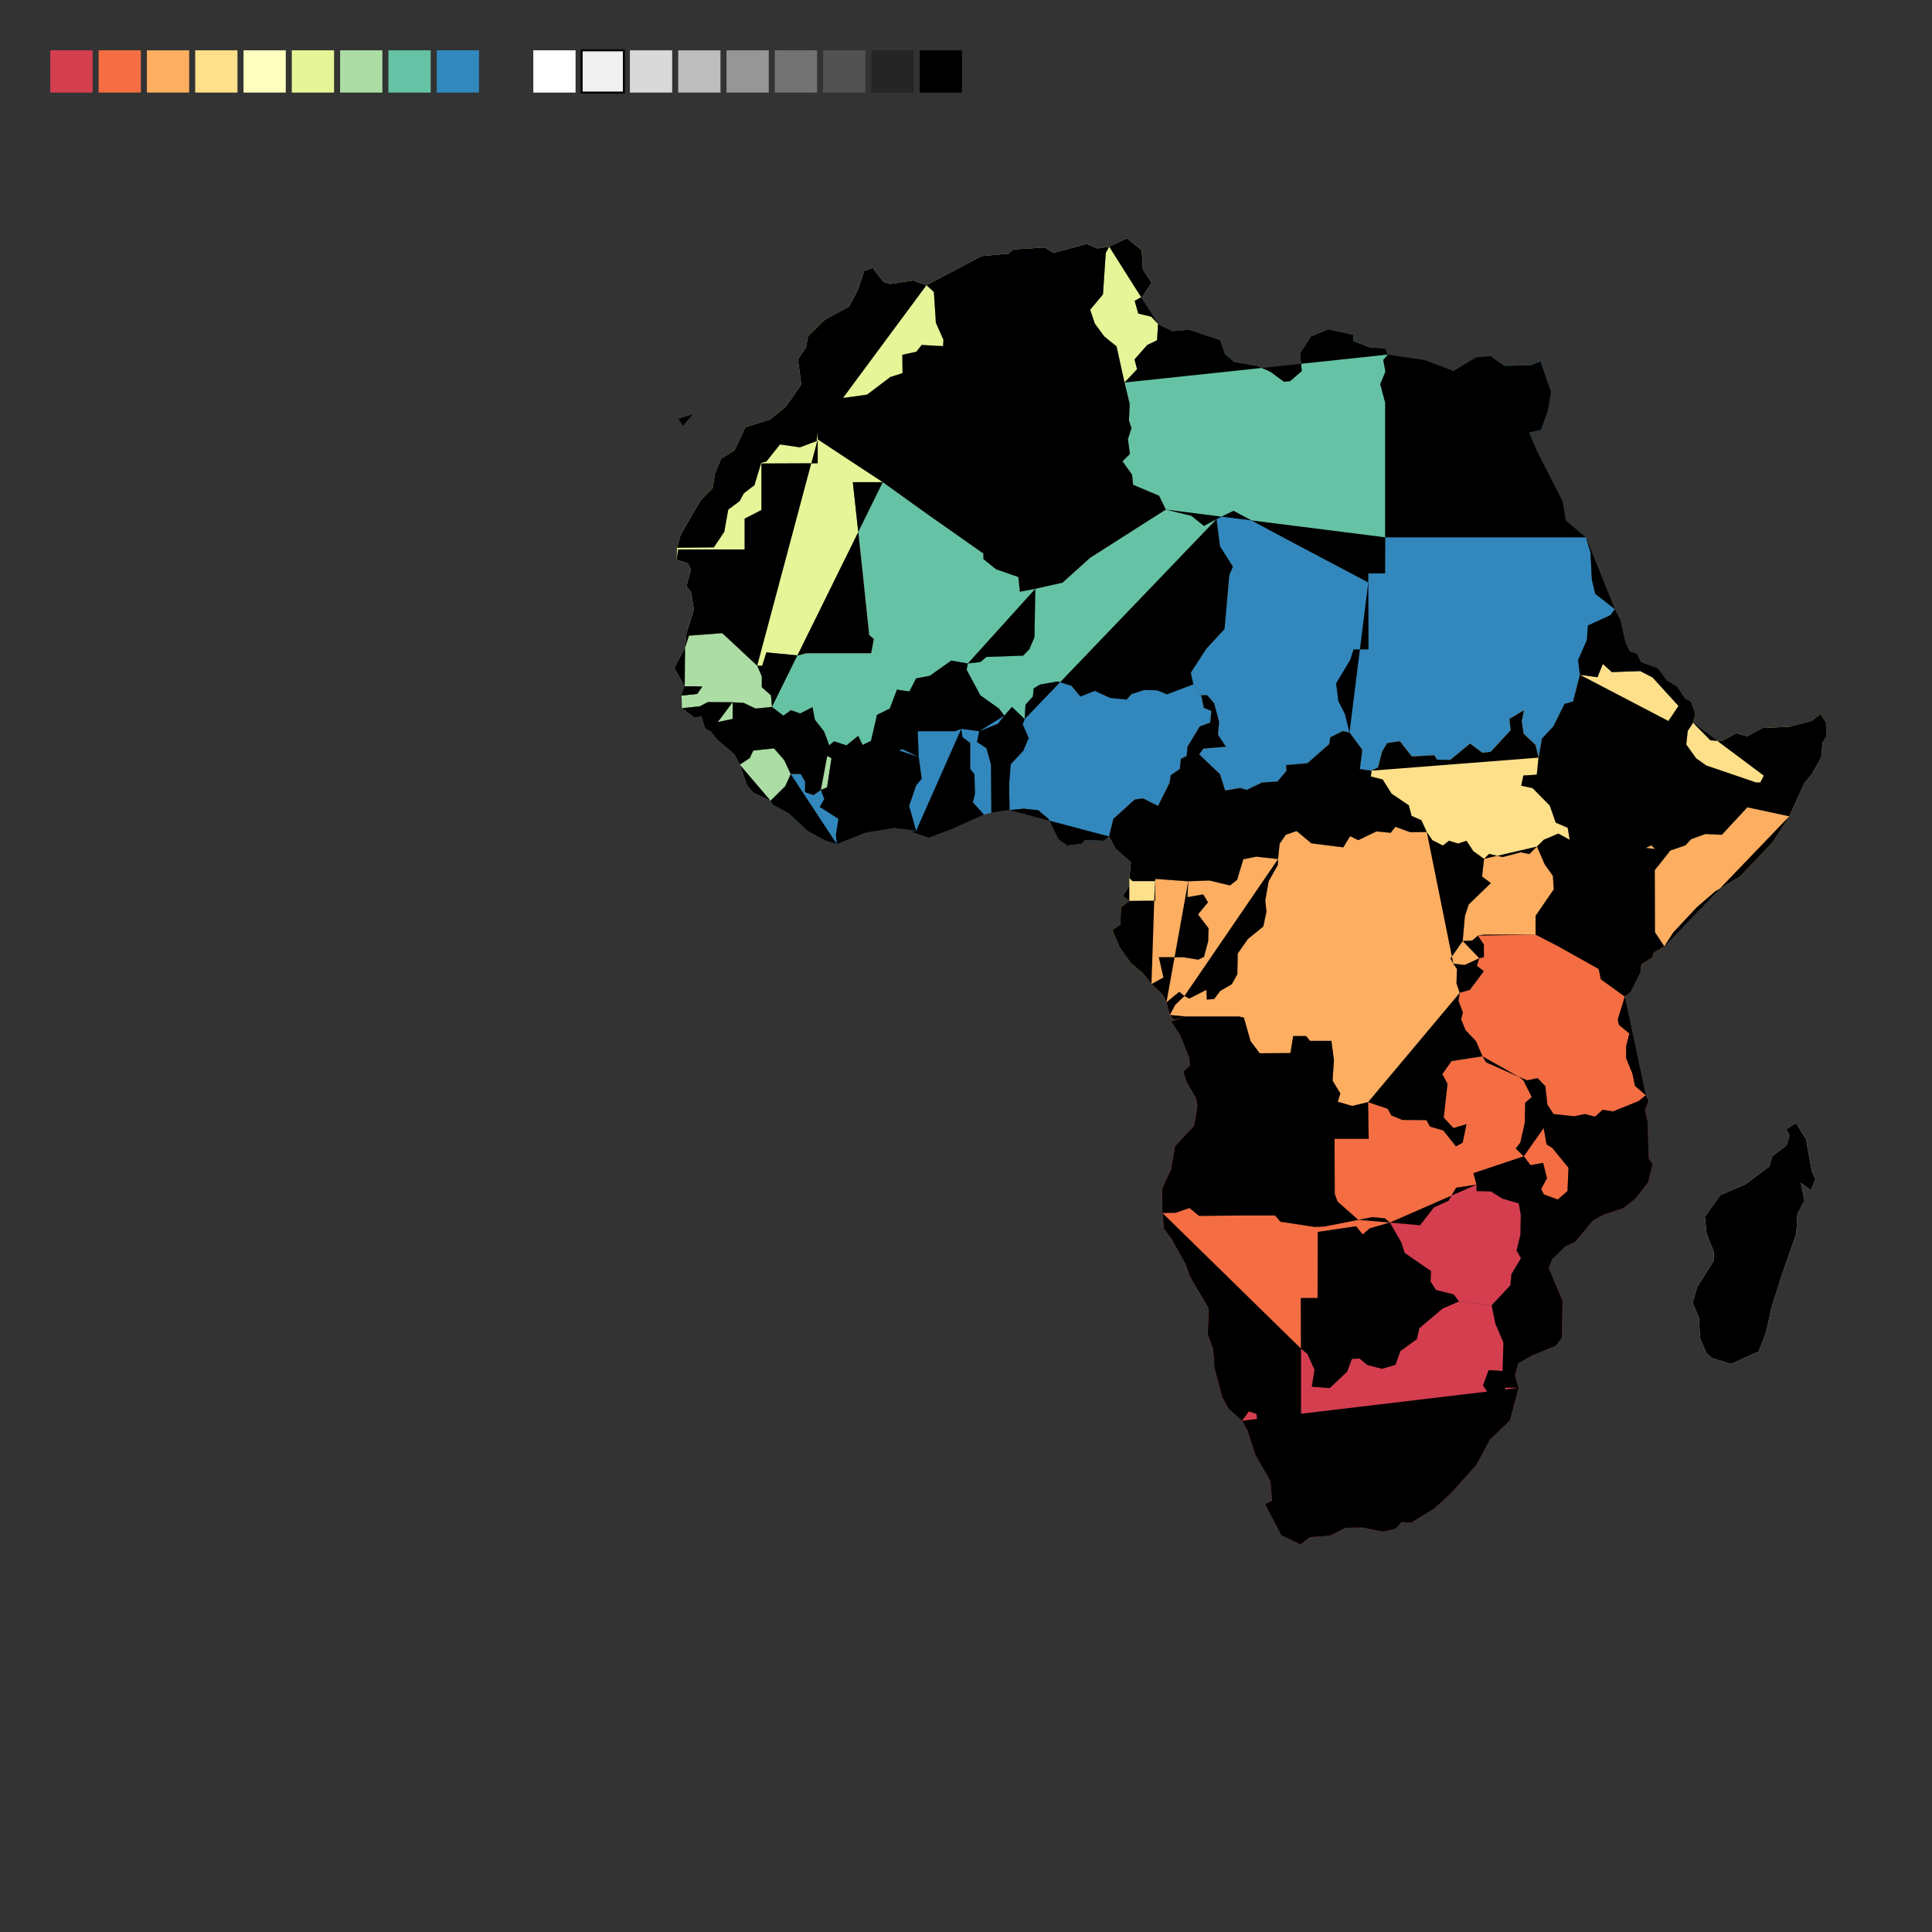 <svg xmlns="http://www.w3.org/2000/svg" class="db" id="canvas" width="960" height="960"><rect width="100%" height="100%" fill="#333333" stroke="none"/><style xmlns="http://www.w3.org/1999/xhtml" type="text/css">.background { fill: none; stroke: rgb(221, 221, 221); }.foreground { fill: none; pointer-events: all; }</style><g transform="translate(25,25)" class="foreground" style="cursor: pointer; stroke-opacity: 0.5;"><path d="M654.792,522.641L655.089,540.871L638.127,540.871L638.226,568.262L639.615,572.062L649.931,581.135L633.167,584.447L628.306,584.655L611.245,582.066L608.567,578.966L593.092,578.966L570.872,579.172L566.012,575.253L559.167,577.624L552.621,577.727L552.323,565.904L556.886,555.994L558.87,544.514L568.293,534.408L569.98,524.649L569.285,520.736L564.623,512.727L562.937,507.533L566.111,504.641L566.012,500.954L561.35,489.323L556.886,482.579L564.524,480.102L590.711,480.102L593.092,480.696L596.366,492.302L600.929,498.366L616.205,498.267L617.593,489.819L624.041,489.819L625.926,492.202L636.54,492.202L637.829,501.751L637.135,511.927L641.003,518.33L639.714,522.441L646.856,524.548ZM563.532,469.91L558.969,474.261L556.291,479.309L554.604,473.074L560.953,467.835Z" class="point" style="stroke: none; fill: rgb(244, 109, 67);"/><path d="M710.043,451.152L708.853,454.901L712.325,457.565L705.381,466.846L700.322,468.329L698.735,463.685L698.933,456.479L697.148,453.816L702.802,454.506Z" class="point" style="stroke: none; fill: rgb(253, 174, 97);"/><path d="M484.176,332.32L483.184,334.934L486.16,341.659L483.482,348.067L477.232,354.76L476.439,364.722L476.637,377.532L467.61,378.821L467.412,354.86L465.13,346.767L460.468,343.663L461.559,338.349L470.884,334.633L474.058,330.608L477.827,326.274Z" class="point" style="stroke: none; fill: rgb(50, 136, 189);"/><path d="M455.905,304.675L455.31,307.833L462.155,320.516L471.38,327.081L474.058,330.608L470.884,334.633L461.559,338.349L452.632,337.144L449.656,338.349L431.007,338.349L431.503,351.166L423.469,347.267L418.211,348.967L412.458,347.667L407.796,343.163L410.772,330.206L417.12,327.081L420.691,317.682L426.841,318.594L430.214,312.104L437.058,310.783L447.672,303.247Z" class="point" style="stroke: none; fill: rgb(50, 136, 189);"/><path class="point"/><path d="M665.604,582.48L671.357,592.446L672.944,597.559L686.038,606.577L685.84,611.847L688.518,615.972L697.346,618.199L699.925,621.705L691.791,625.222L680.285,634.971L678.995,640.469L670.861,646.319L668.381,653.183L661.735,655.152L654.494,653.292L650.526,650.018L646.757,650.236L644.376,656.576L635.746,664.718L626.818,664.055L628.207,655.699L624.636,647.732L621.462,645.125L621.363,620.004L629.695,620.004L629.794,587.144L648.84,584.344L652.113,588.39L655.585,585.38Z" class="point" style="stroke: none; fill: rgb(213, 62, 79);"/><path d="M645.566,338.951L651.915,347.567L650.725,357.154L656.478,357.951L656.18,360.84L662.033,362.334L666.497,369.394L675.027,375.152L676.416,380.406L681.277,382.585L683.955,388.425L675.722,388.524L668.381,385.852L666.001,388.82L658.958,388.128L649.931,392.479L645.864,390.502L642.491,396.037L626.62,394.06L619.28,387.93L613.923,389.809L610.848,394.258L610.055,401.863L599.242,400.678L592.795,401.962L589.72,412.222L588.827,406.994L580.395,398.407L575.733,386.743L577.32,378.424L583.768,367.804L591.207,366.512L594.481,367.506L602.119,363.827L609.757,363.329L614.221,358.051L614.022,355.159L624.636,354.261L635.448,344.765L636.044,341.359L642.194,338.249Z" class="point" style="stroke: none; fill: rgb(254, 224, 139);"/><path d="M407.796,343.163L412.458,347.667L418.211,348.967L423.469,347.267L431.503,351.166L432.991,361.936L430.214,365.319L426.742,375.449L430.214,387.831L419.501,386.446L405.018,388.82L390.833,394.456L390.337,389.908L391.627,381.892L382.303,375.945L384.584,372.075L382.898,367.506L385.973,366.214L388.155,351.765L385.675,350.366L387.064,345.366L389.445,343.363L395.595,345.366L401.447,340.657L403.629,345.166Z" class="point" style="stroke: none; fill: rgb(50, 136, 189);"/><path d="M583.768,367.804L577.32,378.424L575.733,386.743L580.395,398.407L588.827,406.994L589.72,412.222L586.148,414.983L576.031,412.518L565.417,412.912L549.149,411.729L548.851,412.813L537.741,412.813L536.154,411.334L536.948,403.541L529.21,396.629L526.036,390.601L528.219,381.892L538.832,372.274L542.899,371.678L550.438,375.449L556.192,363.926L556.688,360.243L561.251,357.054L561.746,352.065L564.623,350.666L565.02,346.066L571.17,335.939L576.328,334.029L576.923,328.291L573.154,326.678L571.864,320.415L574.84,320.415L578.312,324.458L580.792,333.728L580.197,340.055L584.165,346.066L572.956,346.967L570.872,349.867L581.189,359.645Z" class="point" style="stroke: none; fill: rgb(254, 224, 139);"/><path d="M683.955,388.425L686.732,392.479L691.99,395.147L694.966,392.776L699.529,394.159L703.695,392.776L707.067,397.913L712.424,401.764L711.432,410.545L715.797,413.799L704.786,424.444L702.901,430.159L701.81,442.575L695.759,451.251L697.148,453.816L698.933,456.479L698.735,463.685L700.322,468.329L699.727,472.283L701.909,478.121L701.016,481.39L703.199,486.842L708.456,492.401L711.63,499.859L696.255,502.249L691.692,508.731L694.271,513.527L692.386,530.379L697.247,535.518L703.695,533.602L701.81,542.793L698.437,544.616L692.188,536.729L685.542,534.812L683.756,531.587L671.754,531.486L666.397,529.272L664.513,525.954L654.792,522.641L646.856,524.548L639.714,522.441L641.003,518.33L637.135,511.927L637.829,501.751L636.54,492.202L625.926,492.202L624.041,489.819L617.593,489.819L616.205,498.267L600.929,498.366L596.366,492.302L593.092,480.696L590.711,480.102L564.524,480.102L558.374,481.786L556.291,479.309L558.969,474.261L563.532,469.91L565.913,471.195L574.443,466.846L574.642,471.69L578.312,471.393L581.387,467.34L587.041,464.08L589.819,459.144L590.017,448.786L595.076,441.59L602.714,435.382L604.301,427.992L603.706,422.473L605.392,412.912L609.955,404.725L610.055,401.863L610.848,394.258L613.923,389.809L619.28,387.93L626.62,394.06L642.491,396.037L645.864,390.502L649.931,392.479L658.958,388.128L666.001,388.82L668.381,385.852L675.722,388.524Z" class="point" style="stroke: none; fill: rgb(253, 174, 97);"/><path d="M610.055,401.863L609.955,404.725L605.392,412.912L603.706,422.473L604.301,427.992L602.714,435.382L595.076,441.59L590.017,448.786L589.819,459.144L587.041,464.08L581.387,467.34L578.312,471.393L574.642,471.69L574.443,466.846L565.913,471.195L563.532,469.91L560.953,467.835L554.604,473.074L552.918,469.416L547.165,463.982L553.117,460.723L550.835,450.659L563.036,450.659L570.376,451.843L573.253,450.462L575.336,442.674L575.535,436.268L570.277,429.371L575.237,423.36L572.856,419.418L565.02,420.798L565.417,412.912L576.031,412.518L586.148,414.983L589.72,412.222L592.795,401.962L599.242,400.678Z" class="point" style="stroke: none; fill: rgb(253, 174, 97);"/><path class="point"/><path class="point"/><path d="M816.281,334.13L813.603,338.249L804.179,338.55L803.783,333.627L809.04,325.77L815.289,323.65L817.472,329.702Z" class="point" style="stroke: none; fill: rgb(254, 224, 139);"/><path d="M526.135,97.59L524.449,100.666L523.06,121.28L516.712,128.91L518.993,135.767L523.755,142.221L529.806,147.117L533.773,165.079L536.353,175.74L535.956,183.94L537.245,187.736L535.46,193.183L536.452,200.586L532.782,204.213L537.543,210.887L538.039,215.893L550.934,221.31L554.307,228.207L543.991,234.744L516.712,252.153L502.924,264.54L489.433,267.568L481.795,269.028L481.002,261.716L469.892,257.836L463.643,252.786L463.643,250.042L435.769,230.461L413.648,214.589L396.19,203.115L381.311,193.294L381.311,189.741L381.311,180.129L390.238,173.255L405.812,171.104L417.418,162.338L423.469,160.392L423.369,151.293L430.313,149.788L432.991,146.419L443.605,147.001L443.804,143.856L440.034,135.414L439.042,120.081L435.372,116.716L462.75,102.261L476.042,101.035L478.621,98.945L494.095,97.96L498.46,100.666L514.926,96.233L520.283,98.453Z" class="point" style="stroke: none; fill: rgb(230, 245, 152);"/><path d="M763.013,241.991L743.571,241.991L715.797,241.991L690.998,241.991L663.322,241.991L663.322,215.35L663.322,189.629L663.322,175.176L660.842,165.877L663.421,159.704L662.33,153.836L664.711,151.178L682.864,153.836L697.247,159.245L708.357,152.566L715.598,151.872L722.542,156.832L735.933,156.487L740.496,154.528L745.753,169.857L744.166,179.118L740.694,188.628L734.842,189.963L739.008,199.595L751.507,224.009L753.094,233.568Z" class="point" style="stroke: none; fill: rgb(50, 136, 189);"/><path d="M815.289,323.65L809.04,325.77L796.145,311.596L789.994,308.444L775.909,308.953L771.445,304.879L768.767,311.494L760.038,310.275L759.145,302.941L763.509,293.014L764.005,285.814L775.214,280.652L777.397,277.651L780.174,282.926L782.753,294.245L784.836,298.547L788.407,299.876L790.49,304.063L798.823,307.019L803.187,313.018L808.346,316.162L812.313,322.134Z" class="point" style="stroke: none; fill: rgb(50, 136, 189);"/><path d="M319.016,181.027L314.354,186.51L312.271,183.156Z" class="point"/><path d="M809.04,325.77L803.783,333.627L804.179,338.55L813.603,338.249L812.909,344.965L817.769,351.765L822.828,355.358L847.627,363.827L855.959,363.827L843.262,376.144L830.565,389.809L822.431,389.414L815.289,391.985L812.512,395.049L804.973,397.617L798.426,397.815L795.549,395.049L787.911,398.605L784.44,401.962L773.23,400.678L762.716,393.863L754.979,392.281L753.987,386.347L748.035,383.774L745.059,375.251L736.528,366.611L730.874,365.418L731.965,360.342L738.611,359.944L739.504,351.465L741.19,341.96L746.845,335.939L752.4,324.761L756.665,323.549L760.038,310.275L768.767,311.494L771.445,304.879L775.909,308.953L789.994,308.444L796.145,311.596Z" class="point" style="stroke: none; fill: rgb(254, 224, 139);"/><path class="point"/><path d="M565.417,412.912L565.02,420.798L572.856,419.418L575.237,423.36L570.277,429.371L575.535,436.268L575.336,442.674L573.253,450.462L570.376,451.843L563.036,450.659L550.835,450.659L553.117,460.723L547.165,463.982L543.098,458.749L536.948,453.618L531.492,445.927L527.723,437.155L531.69,434.396L531.988,425.824L536.154,422.671L549.05,422.572L548.851,412.813L549.149,411.729Z" class="point" style="stroke: none; fill: rgb(253, 174, 97);"/><path d="M452.632,337.144L453.227,341.258L457.096,344.164L457.096,357.154L459.179,359.645L459.476,369.493L458.385,373.663L463.94,379.812L447.375,387.238L436.562,391.293L427.932,388.326L427.932,388.128L430.214,387.831L426.742,375.449L430.214,365.319L432.991,361.936L431.503,351.166L431.007,338.349L449.656,338.349Z" class="point" style="stroke: none; fill: rgb(50, 136, 189);"/><path d="M358.595,326.274L364.249,330.608L368.018,327.888L372.581,329.5L378.732,326.375L379.922,332.621L384.485,338.45L387.064,345.366L385.675,350.366L388.155,351.765L385.973,366.214L382.898,367.506L379.227,370.089L374.962,368.599L375.061,363.528L372.879,359.645L367.919,359.645L364.646,352.664L359.587,346.867L349.271,347.967L347.584,351.665L342.624,354.959L339.847,349.767L331.217,342.461L328.142,338.55L331.019,333.929L339.053,332.219L339.053,323.953L344.509,324.256L350.461,327.081Z" class="point" style="stroke: none; fill: rgb(171, 221, 164);"/><path d="M313.66,320.618L315.247,316.061L323.976,316.162L321.397,319.808Z" class="point"/><path class="point"/><path d="M328.142,338.55L325.365,337.044L323.48,331.011L320.206,331.716L313.858,326.88L322.686,325.972L326.753,323.852L339.053,323.953L339.053,332.219L331.019,333.929Z" class="point" style="stroke: none; fill: rgb(171, 221, 164);"/><path class="point"/><path d="M548.851,412.813L549.05,422.572L536.154,422.671L532.881,420.207L536.154,415.081L536.154,411.334L537.741,412.813Z" class="point" style="stroke: none; fill: rgb(254, 224, 139);"/><path class="point"/><path d="M754.979,392.281L762.716,393.863L773.23,400.678L784.44,401.962L787.911,398.605L795.549,395.049L798.426,397.815L804.973,397.617L797.236,407.389L797.335,438.239L801.997,445.237L796.74,448.391L796.045,450.857L790.59,454.111L790.193,458.255L785.332,467.933L782.356,470.207L770.453,461.612L769.362,456.479L748.928,445.04L738.016,439.422L738.016,430.061L747.043,416.954L746.646,410.25L742.579,404.528L738.711,395.641L742.083,392.281L749.324,389.216Z" class="point" style="stroke: none; fill: rgb(253, 174, 97);"/><path d="M382.898,367.506L384.584,372.075L382.303,375.945L391.627,381.892L390.337,389.908L390.833,394.456L384.882,392.578L376.252,387.831L366.927,379.118L358.892,374.755L357.901,372.87L365.142,365.716L367.919,359.645L372.879,359.645L375.061,363.528L374.962,368.599L379.227,370.089Z" class="point" style="stroke: none; fill: rgb(50, 136, 189);"/><path d="M664.711,151.178L662.33,153.836L663.421,159.704L660.842,165.877L663.322,175.176L663.322,189.629L663.322,215.35L663.322,241.991L663.223,259.934L654.891,259.934L654.891,264.436L630.092,251.309L617.693,244.751L587.934,228.851L579.502,232.926L573.253,236.346L567.004,231.319L554.307,228.207L550.934,221.31L538.039,215.893L537.543,210.887L532.782,204.213L536.452,200.586L535.46,193.183L537.245,187.736L535.956,183.94L536.353,175.74L533.773,165.079L540.023,158.441L538.733,153.605L545.082,146.419L549.942,144.089L550.438,136.003L557.481,139.528L565.913,138.824L581.288,143.973L583.768,151.062L588.43,154.874L599.54,156.717L606.285,159.704L612.931,164.623L616.006,164.395L621.859,159.36L620.966,150.599L626.323,142.221L635.052,138.589L647.451,141.402L647.55,144.556L655.883,147.698L663.322,148.047Z" class="point" style="stroke: none; fill: rgb(102, 194, 165);"/><path d="M696.85,684.115L700.62,688.289L698.239,693.843L691.692,696.233L689.014,700.917L683.261,697.487L680.384,691.005L686.534,684.115L694.172,681.193Z" class="point" style="stroke: none; fill: rgb(213, 62, 79);"/><path d="M408.788,108.122L409.284,108.974L414.045,115.149L417.418,116.114L429.321,114.305L429.619,114.787L435.372,116.716L439.042,120.081L440.034,135.414L443.804,143.856L443.605,147.001L432.991,146.419L430.313,149.788L423.369,151.293L423.469,160.392L417.418,162.338L405.812,171.104L390.238,173.255L381.311,180.129L381.311,189.741L380.715,194.181L372.482,197.278L362.563,195.841L355.817,204.323L353.238,204.981L349.866,216.11L344.608,220.12L342.525,224.009L336.871,228.207L334.887,239.225L329.729,246.976L311.477,247.188L313.164,240.822L323.182,223.577L329.134,217.521L330.225,210.45L333.3,202.896L339.946,198.823L345.402,187.291L357.801,183.38L365.439,177.092L373.177,166.105L371.49,153.605L375.557,147.466L376.45,142.104L384.981,133.763L396.884,127.366L401.348,118.881L404.423,109.581Z" class="point" style="stroke: none; fill: rgb(230, 245, 152);"/><path d="M867.466,532.997L872.426,541.174L875.302,557.115L877.088,560.892L874.905,566.417L869.847,562.834L871.632,571.651L868.16,578.037L867.565,588.078L860.82,607.208L855.364,624.368L852.587,636.801L848.916,646.537L835.128,652.746L825.705,649.8L822.927,647.406L819.753,639.929L819.158,629.712L816.083,622.344L818.265,614.595L826.697,601.222L826.498,596.827L823.026,588.078L822.134,579.585L829.871,568.775L842.171,563.55L854.075,554.67L855.662,549.484L862.704,544.109L864.192,539.253L862.605,536.123Z" class="point" style="stroke: none; fill: rgb(240, 240, 240);"/><path d="M489.433,267.568L489.036,291.576L486.457,297.626L483.382,300.796L465.23,301.409L462.155,303.961L455.905,304.675L447.672,303.247L437.058,310.783L430.214,312.104L426.841,318.594L420.691,317.682L417.12,327.081L410.772,330.206L407.796,343.163L403.629,345.166L401.447,340.657L395.595,345.366L389.445,343.363L387.064,345.366L384.485,338.45L379.922,332.621L378.732,326.375L372.581,329.5L368.018,327.888L364.249,330.608L358.595,326.274L358.099,320.516L353.536,316.466L353.536,311.088L351.254,305.796L353.734,305.796L355.817,299.161L371.589,300.694L375.656,299.57L407.895,299.57L409.184,292.5L406.903,290.549L403.332,256.575L401.447,239.225L398.769,214.589L413.648,214.589L435.769,230.461L463.643,250.042L463.643,252.786L469.892,257.836L481.002,261.716L481.795,269.028Z" class="point" style="stroke: none; fill: rgb(102, 194, 165);"/><path d="M729.585,664.607L723.038,664.497L721.649,656.247L722.046,642.091L718.078,632.821L716.193,623.622L725.518,613.643L726.014,608.155L730.775,600.174L728.593,596.41L730.477,588.493L730.676,578.759L729.684,572.988L721.351,570.521L715.896,567.032L708.754,566.827L708.654,563.652L707.167,557.931L732.164,549.586L735.536,553.958L741.786,552.838L743.67,560.483L740.794,565.802L742.083,568.468L749.027,571.034L753.887,566.827L754.383,555.281L746.349,545.426L743.472,543.603L741.786,534.005L744.365,528.568L746.944,528.568L757.26,529.674L762.517,528.568L767.576,529.876L771.346,526.457L776.504,527.261L789.201,522.14L792.772,519.232L794.161,522.14L792.375,526.557L793.665,532.191L794.26,550.703L796.145,553.449L793.962,562.527L787.415,570.829L781.563,575.356L771.643,578.656L766.485,581.549L757.657,592.134L752.796,594.322L746.249,600.803L744.563,605.105L751.408,621.28L751.11,639.713L748.134,643.716L736.627,648.385L729.386,652.418L727.799,658.441Z" class="point" style="stroke: none; fill: rgb(213, 62, 79);"/><path d="M351.254,305.796L333.895,289.624L317.33,290.857L315.445,296.807L316.139,289.521L319.81,277.962L318.322,268.923L316.04,266.42L318.322,258.046L316.735,254.892L311.18,253.102L311.973,248.034L345.005,248.034L345.005,232.712L353.338,228.422L353.338,205.31L381.311,205.2L381.311,193.294L396.19,203.115L413.648,214.589L398.769,214.589L401.447,239.225L403.332,256.575L406.903,290.549L409.184,292.5L407.895,299.57L375.656,299.57L371.589,300.694L355.817,299.161L353.734,305.796Z" class="point" style="stroke: none; fill: rgb(230, 245, 152);"/><path d="M746.944,528.568L744.365,528.568L741.786,534.005L743.472,543.603L746.349,545.426L754.383,555.281L753.887,566.827L749.027,571.034L742.083,568.468L740.794,565.802L743.67,560.483L741.786,552.838L735.536,553.958L732.164,549.586L728.196,545.73L730.477,542.692L732.66,532.897L732.858,522.942L736.132,520.134L731.965,511.827L729.783,510.129L733.85,511.827L739.008,510.728L742.877,514.727L743.869,523.845Z" class="point" style="stroke: none; fill: rgb(244, 109, 67);"/><path class="point"/><path d="M649.931,581.135L656.974,579.792L663.124,580.412L665.604,582.48L655.585,585.38L652.113,588.39L648.84,584.344L629.794,587.144L629.695,620.004L621.363,620.004L621.462,645.125L621.462,679.511L613.923,684.678L599.837,682.204L599.341,677.608L595.572,676.267L592.199,680.969L585.454,675.04L582.181,669.034L578.411,654.495L577.816,645.559L575.138,638.094L575.535,625.008L566.21,609.314L564.226,603.424L556.985,590.468L553.315,585.587L552.621,577.727L559.167,577.624L566.012,575.253L570.872,579.172L593.092,578.966L608.567,578.966L611.245,582.066L628.306,584.655L633.167,584.447Z" class="point" style="stroke: none; fill: rgb(244, 109, 67);"/><path d="M579.502,232.926L581.189,246.447L587.636,256.575L585.851,260.773L583.47,287.566L574.443,297.319L566.706,309.258L567.996,315.047L554.902,320.011L549.843,317.986L543.495,317.885L537.245,319.909L534.765,322.64L526.731,321.831L518.993,318.29L511.851,321.123L507.388,315.757L500.543,313.627L491.814,315.148L488.64,317.074L488.243,321.123L484.573,325.164L484.176,332.32L477.827,326.274L474.058,330.608L471.38,327.081L462.155,320.516L455.31,307.833L455.905,304.675L462.155,303.961L465.23,301.409L483.382,300.796L486.457,297.626L489.036,291.576L489.433,267.568L502.924,264.54L516.712,252.153L543.991,234.744L554.307,228.207L567.004,231.319L573.253,236.346Z" class="point" style="stroke: none; fill: rgb(102, 194, 165);"/><path d="M567.996,315.047L571.864,320.415L573.154,326.678L576.923,328.291L576.328,334.029L571.17,335.939L565.02,346.066L564.623,350.666L561.746,352.065L561.251,357.054L556.688,360.243L556.192,363.926L550.438,375.449L542.899,371.678L538.832,372.274L528.219,381.892L526.036,390.601L523.556,392.776L514.133,392.38L512.447,394.258L505.205,395.147L500.94,392.084L495.98,381.892L490.921,377.631L483.68,376.838L476.637,377.532L476.439,364.722L477.232,354.76L483.482,348.067L486.16,341.659L483.184,334.934L484.176,332.32L484.573,325.164L488.243,321.123L488.64,317.074L491.814,315.148L500.543,313.627L507.388,315.757L511.851,321.123L518.993,318.29L526.731,321.831L534.765,322.64L537.245,319.909L543.495,317.885L549.843,317.986L554.902,320.011Z" class="point" style="stroke: none; fill: rgb(50, 136, 189);"/><path class="point"/><path d="M709.349,439.914L712.325,444.35L712.325,450.659L710.043,451.152L702.802,454.506L697.148,453.816L695.759,451.251L701.81,442.575L706.472,442.378Z" class="point" style="stroke: none; fill: rgb(253, 174, 97);"/><path d="M381.311,189.741L381.311,193.294L381.311,205.2L353.338,205.31L353.338,228.422L345.005,232.712L345.005,248.034L311.973,248.034L311.18,253.102L311.477,247.188L329.729,246.976L334.887,239.225L336.871,228.207L342.525,224.009L344.608,220.12L349.866,216.11L353.238,204.981L355.817,204.323L362.563,195.841L372.482,197.278L380.715,194.181Z" class="point" style="stroke: none; fill: rgb(230, 245, 152);"/><path d="M763.013,241.991L765.295,249.409L765.989,262.972L767.676,270.069L777.397,277.651L775.214,280.652L764.005,285.814L763.509,293.014L759.145,302.941L760.038,310.275L756.665,323.549L752.4,324.761L746.845,335.939L741.19,341.96L739.504,351.465L738.016,345.166L732.065,339.553L731.172,333.225L732.263,327.888L725.022,332.219L725.617,337.847L715.697,348.567L711.63,349.067L705.48,344.465L695.66,352.564L689.014,352.464L687.724,350.267L676.515,350.866L670.564,343.263L664.215,344.264L661.735,348.467L659.751,356.256L656.478,357.951L650.725,357.154L651.915,347.567L645.566,338.951L643.285,329.803L640.011,323.347L638.92,314.54L645.963,302.839L647.55,297.728L654.99,297.626L654.891,264.436L654.891,259.934L663.223,259.934L663.322,241.991L690.998,241.991L715.797,241.991L743.571,241.991Z" class="point" style="stroke: none; fill: rgb(50, 136, 189);"/><path d="M739.504,351.465L738.611,359.944L731.965,360.342L730.874,365.418L736.528,366.611L745.059,375.251L748.035,383.774L753.987,386.347L754.979,392.281L749.324,389.216L742.083,392.281L738.711,395.641L734.941,399.395L730.676,398.506L721.649,400.876L714.904,399.296L712.424,401.764L707.067,397.913L703.695,392.776L699.529,394.159L694.966,392.776L691.99,395.147L686.732,392.479L683.955,388.425L681.277,382.585L676.416,380.406L675.027,375.152L666.497,369.394L662.033,362.334L656.18,360.84L656.478,357.951L659.751,356.256L661.735,348.467L664.215,344.264L670.564,343.263L676.515,350.866L687.724,350.267L689.014,352.464L695.66,352.564L705.48,344.465L711.63,349.067L715.697,348.567L725.617,337.847L725.022,332.219L732.263,327.888L731.172,333.225L732.065,339.553L738.016,345.166Z" class="point" style="stroke: none; fill: rgb(254, 224, 139);"/><path d="M409.284,108.974L408.788,108.122L409.284,108.974Z" class="point"/><path d="M429.619,114.787L429.321,114.305L429.619,114.787Z" class="point"/><path d="M351.254,305.796L353.536,311.088L353.536,316.466L358.099,320.516L358.595,326.274L350.461,327.081L344.509,324.256L339.053,323.953L326.753,323.852L322.686,325.972L313.858,326.88L313.66,320.618L321.397,319.808L323.976,316.162L315.247,316.061L310.088,306.917L315.445,296.807L317.33,290.857L333.895,289.624Z" class="point" style="stroke: none; fill: rgb(171, 221, 164);"/><path d="M367.919,359.645L365.142,365.716L357.901,372.87L349.271,368.897L346.196,365.219L342.624,354.959L347.584,351.665L349.271,347.967L359.587,346.867L364.646,352.664Z" class="point" style="stroke: none; fill: rgb(171, 221, 164);"/><path d="M863.994,336.14L863.994,351.465L855.959,363.827L847.627,363.827L822.828,355.358L817.769,351.765L812.909,344.965L813.603,338.249L816.281,334.13L824.911,342.862L830.664,343.263L837.707,339.353L843.163,340.857L850.801,336.743Z" class="point" style="stroke: none; fill: rgb(254, 224, 139);"/><path d="M864.093,380.604L843.262,376.144L855.959,363.827L863.994,351.465L863.994,336.14L875.203,333.225L879.568,329.803L882.345,333.929L882.444,341.058L880.659,343.964L879.964,351.366L875.302,359.645L871.632,364.026Z" class="point" style="stroke: none; fill: rgb(254, 224, 139);"/><path d="M864.093,380.604L855.761,393.566L839.592,410.545L827.292,417.94L818.166,425.824L806.56,438.239L801.997,445.237L797.335,438.239L797.236,407.389L804.973,397.617L812.512,395.049L815.289,391.985L822.431,389.414L830.565,389.809L843.262,376.144Z" class="point" style="stroke: none; fill: rgb(253, 174, 97);"/><path class="point"/><path class="point"/><path d="M721.649,656.247L723.038,664.497L721.847,669.034L715.003,668.036L711.928,663.393L714.705,655.809Z" class="point" style="stroke: none; fill: rgb(213, 62, 79);"/><path d="M654.891,264.436L654.99,297.626L647.55,297.728L645.963,302.839L638.92,314.54L640.011,323.347L643.285,329.803L645.566,338.951L642.194,338.249L636.044,341.359L635.448,344.765L624.636,354.261L614.022,355.159L614.221,358.051L609.757,363.329L602.119,363.827L594.481,367.506L591.207,366.512L583.768,367.804L581.189,359.645L570.872,349.867L572.956,346.967L584.165,346.066L580.197,340.055L580.792,333.728L578.312,324.458L574.84,320.415L571.864,320.415L567.996,315.047L566.706,309.258L574.443,297.319L583.47,287.566L585.851,260.773L587.636,256.575L581.189,246.447L579.502,232.926L587.934,228.851L617.693,244.751L630.092,251.309Z" class="point" style="stroke: none; fill: rgb(50, 136, 189);"/><path d="M461.559,338.349L460.468,343.663L465.13,346.767L467.412,354.86L467.61,378.821L463.94,379.812L458.385,373.663L459.476,369.493L459.179,359.645L457.096,357.154L457.096,344.164L453.227,341.258L452.632,337.144Z" class="point" style="stroke: none; fill: rgb(50, 136, 189);"/><path d="M550.438,136.003L549.942,144.089L545.082,146.419L538.733,153.605L540.023,158.441L533.773,165.079L529.806,147.117L523.755,142.221L518.993,135.767L516.712,128.91L523.06,121.28L524.449,100.666L526.135,97.59L534.964,93.388L542.304,99.314L542.899,108.852L547.165,115.511L542.8,122.237L538.832,124.507L540.618,130.807L547.066,132.346Z" class="point" style="stroke: none; fill: rgb(230, 245, 152);"/><path d="M738.016,439.422L748.928,445.04L769.362,456.479L770.453,461.612L782.356,470.207L778.885,481.588L779.48,484.264L784.638,488.529L783.051,494.786L783.051,500.855L786.126,508.332L787.415,514.527L792.772,519.232L789.201,522.14L776.504,527.261L771.346,526.457L767.576,529.876L762.517,528.568L757.26,529.674L746.944,528.568L743.869,523.845L742.877,514.727L739.008,510.728L733.85,511.827L729.783,510.129L713.416,502.847L711.63,499.859L708.456,492.401L703.199,486.842L701.016,481.39L701.909,478.121L699.727,472.283L700.322,468.329L705.381,466.846L712.325,457.565L708.853,454.901L710.043,451.152L712.325,450.659L712.325,444.35L709.349,439.914L712.325,439.422Z" class="point" style="stroke: none; fill: rgb(244, 109, 67);"/><path class="point"/><path d="M738.016,439.422L712.325,439.422L709.349,439.914L706.472,442.378L701.81,442.575L702.901,430.159L704.786,424.444L715.797,413.799L711.432,410.545L712.424,401.764L714.904,399.296L721.649,400.876L730.676,398.506L734.941,399.395L738.711,395.641L742.579,404.528L746.646,410.25L747.043,416.954L738.016,430.061Z" class="point" style="stroke: none; fill: rgb(253, 174, 97);"/><path d="M716.193,623.622L718.078,632.821L722.046,642.091L721.649,656.247L714.705,655.809L711.928,663.393L715.003,668.036L721.847,669.034L723.038,664.497L729.585,664.607L725.319,680.744L715.301,690.438L708.654,702.866L695.858,717.091L687.724,724.582L676.118,731.663L671.456,731.308L668.48,734.631L662.231,736.059L652.014,734.037L643.582,734.156L635.845,738.086L625.926,738.803L621.164,742.396L611.642,737.848L603.607,722.469L607.079,720.595L606.285,710.934L598.845,698.058L594.878,685.805L592.199,680.969L595.572,676.267L599.341,677.608L599.837,682.204L613.923,684.678L621.462,679.511L621.462,645.125L624.636,647.732L628.207,655.699L626.818,664.055L635.746,664.718L644.376,656.576L646.757,650.236L650.526,650.018L654.494,653.292L661.735,655.152L668.381,653.183L670.861,646.319L678.995,640.469L680.285,634.971L691.791,625.222L699.925,621.705ZM696.85,684.115L694.172,681.193L686.534,684.115L680.384,691.005L683.261,697.487L689.014,700.917L691.692,696.233L698.239,693.843L700.62,688.289Z" class="point" style="stroke: none; fill: rgb(213, 62, 79);"/><path d="M729.783,510.129L731.965,511.827L736.132,520.134L732.858,522.942L732.66,532.897L730.477,542.692L728.196,545.73L732.164,549.586L707.167,557.931L708.654,563.652L698.537,565.187L694.767,571.651L687.526,574.944L680.582,583.826L665.604,582.48L663.124,580.412L656.974,579.792L649.931,581.135L639.615,572.062L638.226,568.262L638.127,540.871L655.089,540.871L654.792,522.641L664.513,525.954L666.397,529.272L671.754,531.486L683.756,531.587L685.542,534.812L692.188,536.729L698.437,544.616L701.81,542.793L703.695,533.602L697.247,535.518L692.386,530.379L694.271,513.527L691.692,508.731L696.255,502.249L711.63,499.859L713.416,502.847Z" class="point" style="stroke: none; fill: rgb(244, 109, 67);"/><path d="M708.654,563.652L708.754,566.827L715.896,567.032L721.351,570.521L729.684,572.988L730.676,578.759L730.477,588.493L728.593,596.41L730.775,600.174L726.014,608.155L725.518,613.643L716.193,623.622L699.925,621.705L697.346,618.199L688.518,615.972L685.84,611.847L686.038,606.577L672.944,597.559L671.357,592.446L665.604,582.48L680.582,583.826L687.526,574.944L694.767,571.651L698.537,565.187Z" class="point" style="stroke: none; fill: rgb(213, 62, 79);"/></g><g transform="translate(25,25)" class="background"><path class="background" d="M700.322,468.329L699.727,472.283L701.909,478.121L701.016,481.39L703.199,486.842L708.456,492.401L711.63,499.859L696.255,502.249L691.692,508.731L694.271,513.527L692.386,530.379L697.247,535.518L703.695,533.602L701.81,542.793L698.437,544.616L692.188,536.729L685.542,534.812L683.756,531.587L671.754,531.486L666.397,529.272L664.513,525.954L654.792,522.641L655.089,540.871L638.127,540.871L638.226,568.262L639.615,572.062L649.931,581.135L633.167,584.447L628.306,584.655L611.245,582.066L608.567,578.966L593.092,578.966L570.872,579.172L566.012,575.253L559.167,577.624L552.621,577.727L552.323,565.904L556.886,555.994L558.87,544.514L568.293,534.408L569.98,524.649L569.285,520.736L564.623,512.727L562.937,507.533L566.111,504.641L566.012,500.954L561.35,489.323L556.886,482.579L564.524,480.102L590.711,480.102L593.092,480.696L596.366,492.302L600.929,498.366L616.205,498.267L617.593,489.819L624.041,489.819L625.926,492.202L636.54,492.202L637.829,501.751L637.135,511.927L641.003,518.33L639.714,522.441L646.856,524.548L654.792,522.641M701.81,442.575L706.472,442.378L709.349,439.914L712.325,444.35L712.325,450.659L710.043,451.152L708.853,454.901L712.325,457.565L705.381,466.846L700.322,468.329L698.735,463.685L698.933,456.479L697.148,453.816L702.802,454.506L710.043,451.152M579.502,232.926L581.189,246.447L587.636,256.575L585.851,260.773L583.47,287.566L574.443,297.319L566.706,309.258L567.996,315.047L554.902,320.011L549.843,317.986L543.495,317.885L537.245,319.909L534.765,322.64L526.731,321.831L518.993,318.29L511.851,321.123L507.388,315.757L500.543,313.627L491.814,315.148L488.64,317.074L488.243,321.123L484.573,325.164L484.176,332.32L483.184,334.934L486.16,341.659L483.482,348.067L477.232,354.76L476.439,364.722L476.637,377.532L467.61,378.821L467.412,354.86L465.13,346.767L460.468,343.663L461.559,338.349L470.884,334.633L474.058,330.608L477.827,326.274L484.176,332.32M461.559,338.349L452.632,337.144L449.656,338.349L431.007,338.349L431.503,351.166L423.469,347.267L418.211,348.967L412.458,347.667L407.796,343.163L410.772,330.206L417.12,327.081L420.691,317.682L426.841,318.594L430.214,312.104L437.058,310.783L447.672,303.247L455.905,304.675L455.31,307.833L462.155,320.516L471.38,327.081L474.058,330.608M708.654,563.652L698.537,565.187L694.767,571.651L687.526,574.944L680.582,583.826L665.604,582.48M431.503,351.166L432.991,361.936L430.214,365.319L426.742,375.449L430.214,387.831L419.501,386.446L405.018,388.82L390.833,394.456L390.337,389.908L391.627,381.892L382.303,375.945L384.584,372.075L382.898,367.506L385.973,366.214L388.155,351.765L385.675,350.366L387.064,345.366L389.445,343.363L395.595,345.366L401.447,340.657L403.629,345.166L407.796,343.163M589.72,412.222L586.148,414.983L576.031,412.518L565.417,412.912L549.149,411.729L548.851,412.813L537.741,412.813L536.154,411.334L536.948,403.541L529.21,396.629L526.036,390.601L528.219,381.892L538.832,372.274L542.899,371.678L550.438,375.449L556.192,363.926L556.688,360.243L561.251,357.054L561.746,352.065L564.623,350.666L565.02,346.066L571.17,335.939L576.328,334.029L576.923,328.291L573.154,326.678L571.864,320.415L574.84,320.415L578.312,324.458L580.792,333.728L580.197,340.055L584.165,346.066L572.956,346.967L570.872,349.867L581.189,359.645L583.768,367.804M683.955,388.425L686.732,392.479L691.99,395.147L694.966,392.776L699.529,394.159L703.695,392.776L707.067,397.913L712.424,401.764L711.432,410.545L715.797,413.799L704.786,424.444L702.901,430.159L701.81,442.575L695.759,451.251L697.148,453.816M564.524,480.102L558.374,481.786L556.291,479.309M563.532,469.91L558.969,474.261L556.291,479.309L554.604,473.074L560.953,467.835L563.532,469.91L565.913,471.195L574.443,466.846L574.642,471.69L578.312,471.393L581.387,467.34L587.041,464.08L589.819,459.144L590.017,448.786L595.076,441.59L602.714,435.382L604.301,427.992L603.706,422.473L605.392,412.912L609.955,404.725L610.055,401.863M554.604,473.074L552.918,469.416L547.165,463.982L553.117,460.723L550.835,450.659L563.036,450.659L570.376,451.843L573.253,450.462L575.336,442.674L575.535,436.268L570.277,429.371L575.237,423.36L572.856,419.418L565.02,420.798L565.417,412.912M809.04,325.77L796.145,311.596L789.994,308.444L775.909,308.953L771.445,304.879L768.767,311.494L760.038,310.275L759.145,302.941L763.509,293.014L764.005,285.814L775.214,280.652L777.397,277.651L780.174,282.926L782.753,294.245L784.836,298.547L788.407,299.876L790.49,304.063L798.823,307.019L803.187,313.018L808.346,316.162L812.313,322.134L815.289,323.65M319.016,181.027L314.354,186.51L312.271,183.156L319.016,181.027M813.603,338.249L812.909,344.965L817.769,351.765L822.828,355.358L847.627,363.827L855.959,363.827L843.262,376.144L830.565,389.809L822.431,389.414L815.289,391.985L812.512,395.049L804.973,397.617L798.426,397.815L795.549,395.049L787.911,398.605L784.44,401.962L773.23,400.678L762.716,393.863L754.979,392.281L753.987,386.347L748.035,383.774L745.059,375.251L736.528,366.611L730.874,365.418L731.965,360.342L738.611,359.944L739.504,351.465L741.19,341.96L746.845,335.939L752.4,324.761L756.665,323.549L760.038,310.275M547.165,463.982L543.098,458.749L536.948,453.618L531.492,445.927L527.723,437.155L531.69,434.396L531.988,425.824L536.154,422.671L549.05,422.572L548.851,412.813M452.632,337.144L453.227,341.258L457.096,344.164L457.096,357.154L459.179,359.645L459.476,369.493L458.385,373.663L463.94,379.812L447.375,387.238L436.562,391.293L427.932,388.326L427.932,388.128L430.214,387.831M382.898,367.506L379.227,370.089L374.962,368.599L375.061,363.528L372.879,359.645L367.919,359.645L364.646,352.664L359.587,346.867L349.271,347.967L347.584,351.665L342.624,354.959L339.847,349.767L331.217,342.461L328.142,338.55L331.019,333.929L339.053,332.219L339.053,323.953L344.509,324.256L350.461,327.081L358.595,326.274L364.249,330.608L368.018,327.888L372.581,329.5L378.732,326.375L379.922,332.621L384.485,338.45L387.064,345.366M313.858,326.88L313.66,320.618L315.247,316.061L323.976,316.162L321.397,319.808L313.66,320.618M328.142,338.55L325.365,337.044L323.48,331.011L320.206,331.716L313.858,326.88L322.686,325.972L326.753,323.852L339.053,323.953M536.154,422.671L532.881,420.207L536.154,415.081L536.154,411.334M804.973,397.617L797.236,407.389L797.335,438.239L801.997,445.237L796.74,448.391L796.045,450.857L790.59,454.111L790.193,458.255L785.332,467.933L782.356,470.207L770.453,461.612L769.362,456.479L748.928,445.04L738.016,439.422L738.016,430.061L747.043,416.954L746.646,410.25L742.579,404.528L738.711,395.641L742.083,392.281L749.324,389.216L754.979,392.281M390.833,394.456L384.882,392.578L376.252,387.831L366.927,379.118L358.892,374.755L357.901,372.87L365.142,365.716L367.919,359.645M663.322,241.991L663.223,259.934L654.891,259.934L654.891,264.436L630.092,251.309L617.693,244.751L587.934,228.851L579.502,232.926L573.253,236.346L567.004,231.319L554.307,228.207M533.773,165.079L540.023,158.441L538.733,153.605L545.082,146.419L549.942,144.089L550.438,136.003L557.481,139.528L565.913,138.824L581.288,143.973L583.768,151.062L588.43,154.874L599.54,156.717L606.285,159.704L612.931,164.623L616.006,164.395L621.859,159.36L620.966,150.599L626.323,142.221L635.052,138.589L647.451,141.402L647.55,144.556L655.883,147.698L663.322,148.047L664.711,151.178M696.85,684.115L700.62,688.289L698.239,693.843L691.692,696.233L689.014,700.917L683.261,697.487L680.384,691.005L686.534,684.115L694.172,681.193L696.85,684.115M381.311,189.741L380.715,194.181L372.482,197.278L362.563,195.841L355.817,204.323L353.238,204.981L349.866,216.11L344.608,220.12L342.525,224.009L336.871,228.207L334.887,239.225L329.729,246.976L311.477,247.188L313.164,240.822L323.182,223.577L329.134,217.521L330.225,210.45L333.3,202.896L339.946,198.823L345.402,187.291L357.801,183.38L365.439,177.092L373.177,166.105L371.49,153.605L375.557,147.466L376.45,142.104L384.981,133.763L396.884,127.366L401.348,118.881L404.423,109.581L408.788,108.122L409.284,108.974L414.045,115.149L417.418,116.114L429.321,114.305L429.619,114.787L435.372,116.716M867.466,532.997L872.426,541.174L875.302,557.115L877.088,560.892L874.905,566.417L869.847,562.834L871.632,571.651L868.16,578.037L867.565,588.078L860.82,607.208L855.364,624.368L852.587,636.801L848.916,646.537L835.128,652.746L825.705,649.8L822.927,647.406L819.753,639.929L819.158,629.712L816.083,622.344L818.265,614.595L826.697,601.222L826.498,596.827L823.026,588.078L822.134,579.585L829.871,568.775L842.171,563.55L854.075,554.67L855.662,549.484L862.704,544.109L864.192,539.253L862.605,536.123L867.466,532.997M489.433,267.568L489.036,291.576L486.457,297.626L483.382,300.796L465.23,301.409L462.155,303.961L455.905,304.675M358.595,326.274L358.099,320.516L353.536,316.466L353.536,311.088L351.254,305.796L353.734,305.796L355.817,299.161L371.589,300.694L375.656,299.57L407.895,299.57L409.184,292.5L406.903,290.549L403.332,256.575L401.447,239.225L398.769,214.589L413.648,214.589M351.254,305.796L333.895,289.624L317.33,290.857L315.445,296.807L316.139,289.521L319.81,277.962L318.322,268.923L316.04,266.42L318.322,258.046L316.735,254.892L311.18,253.102L311.973,248.034L345.005,248.034L345.005,232.712L353.338,228.422L353.338,205.31L381.311,205.2L381.311,193.294M732.164,549.586L728.196,545.73L730.477,542.692L732.66,532.897L732.858,522.942L736.132,520.134L731.965,511.827L729.783,510.129L733.85,511.827L739.008,510.728L742.877,514.727L743.869,523.845L746.944,528.568M621.462,645.125L621.462,679.511L613.923,684.678L599.837,682.204L599.341,677.608L595.572,676.267L592.199,680.969L585.454,675.04L582.181,669.034L578.411,654.495L577.816,645.559L575.138,638.094L575.535,625.008L566.21,609.314L564.226,603.424L556.985,590.468L553.315,585.587L552.621,577.727M567.996,315.047L571.864,320.415M526.036,390.601L523.556,392.776L514.133,392.38L512.447,394.258L505.205,395.147L500.94,392.084L495.98,381.892L490.921,377.631L483.68,376.838L476.637,377.532M311.18,253.102L311.477,247.188M763.013,241.991L743.571,241.991L715.797,241.991L690.998,241.991L663.322,241.991L663.322,215.35L663.322,189.629L663.322,175.176L660.842,165.877L663.421,159.704L662.33,153.836L664.711,151.178L682.864,153.836L697.247,159.245L708.357,152.566L715.598,151.872L722.542,156.832L735.933,156.487L740.496,154.528L745.753,169.857L744.166,179.118L740.694,188.628L734.842,189.963L739.008,199.595L751.507,224.009L753.094,233.568L763.013,241.991L765.295,249.409L765.989,262.972L767.676,270.069L777.397,277.651M739.504,351.465L738.016,345.166L732.065,339.553L731.172,333.225L732.263,327.888L725.022,332.219L725.617,337.847L715.697,348.567L711.63,349.067L705.48,344.465L695.66,352.564L689.014,352.464L687.724,350.267L676.515,350.866L670.564,343.263L664.215,344.264L661.735,348.467L659.751,356.256L656.478,357.951M645.566,338.951L651.915,347.567L650.725,357.154L656.478,357.951L656.18,360.84L662.033,362.334L666.497,369.394L675.027,375.152L676.416,380.406L681.277,382.585L683.955,388.425L675.722,388.524L668.381,385.852L666.001,388.82L658.958,388.128L649.931,392.479L645.864,390.502L642.491,396.037L626.62,394.06L619.28,387.93L613.923,389.809L610.848,394.258L610.055,401.863L599.242,400.678L592.795,401.962L589.72,412.222L588.827,406.994L580.395,398.407L575.733,386.743L577.32,378.424L583.768,367.804L591.207,366.512L594.481,367.506L602.119,363.827L609.757,363.329L614.221,358.051L614.022,355.159L624.636,354.261L635.448,344.765L636.044,341.359L642.194,338.249L645.566,338.951L643.285,329.803L640.011,323.347L638.92,314.54L645.963,302.839L647.55,297.728L654.99,297.626L654.891,264.436M738.711,395.641L734.941,399.395L730.676,398.506L721.649,400.876L714.904,399.296L712.424,401.764M408.788,108.122L409.284,108.974M429.321,114.305L429.619,114.787M315.247,316.061L310.088,306.917L315.445,296.807M357.901,372.87L349.271,368.897L346.196,365.219L342.624,354.959M816.281,334.13L813.603,338.249L804.179,338.55L803.783,333.627L809.04,325.77L815.289,323.65L817.472,329.702L816.281,334.13L824.911,342.862L830.664,343.263L837.707,339.353L843.163,340.857L850.801,336.743L863.994,336.14L863.994,351.465L855.959,363.827M863.994,336.14L875.203,333.225L879.568,329.803L882.345,333.929L882.444,341.058L880.659,343.964L879.964,351.366L875.302,359.645L871.632,364.026L864.093,380.604L843.262,376.144M864.093,380.604L855.761,393.566L839.592,410.545L827.292,417.94L818.166,425.824L806.56,438.239L801.997,445.237M723.038,664.497L721.847,669.034L715.003,668.036L711.928,663.393L714.705,655.809L721.649,656.247M467.61,378.821L463.94,379.812M526.135,97.59L524.449,100.666L523.06,121.28L516.712,128.91L518.993,135.767L523.755,142.221L529.806,147.117L533.773,165.079L536.353,175.74L535.956,183.94L537.245,187.736L535.46,193.183L536.452,200.586L532.782,204.213L537.543,210.887L538.039,215.893L550.934,221.31L554.307,228.207L543.991,234.744L516.712,252.153L502.924,264.54L489.433,267.568L481.795,269.028L481.002,261.716L469.892,257.836L463.643,252.786L463.643,250.042L435.769,230.461L413.648,214.589L396.19,203.115L381.311,193.294L381.311,189.741L381.311,180.129L390.238,173.255L405.812,171.104L417.418,162.338L423.469,160.392L423.369,151.293L430.313,149.788L432.991,146.419L443.605,147.001L443.804,143.856L440.034,135.414L439.042,120.081L435.372,116.716L462.75,102.261L476.042,101.035L478.621,98.945L494.095,97.96L498.46,100.666L514.926,96.233L520.283,98.453L526.135,97.59L534.964,93.388L542.304,99.314L542.899,108.852L547.165,115.511L542.8,122.237L538.832,124.507L540.618,130.807L547.066,132.346L550.438,136.003M782.356,470.207L778.885,481.588L779.48,484.264L784.638,488.529L783.051,494.786L783.051,500.855L786.126,508.332L787.415,514.527L792.772,519.232M729.783,510.129L713.416,502.847L711.63,499.859M709.349,439.914L712.325,439.422L738.016,439.422M729.585,664.607L723.038,664.497L721.649,656.247L722.046,642.091L718.078,632.821L716.193,623.622L725.518,613.643L726.014,608.155L730.775,600.174L728.593,596.41L730.477,588.493L730.676,578.759L729.684,572.988L721.351,570.521L715.896,567.032L708.754,566.827L708.654,563.652L707.167,557.931L732.164,549.586L735.536,553.958L741.786,552.838L743.67,560.483L740.794,565.802L742.083,568.468L749.027,571.034L753.887,566.827L754.383,555.281L746.349,545.426L743.472,543.603L741.786,534.005L744.365,528.568L746.944,528.568L757.26,529.674L762.517,528.568L767.576,529.876L771.346,526.457L776.504,527.261L789.201,522.14L792.772,519.232L794.161,522.14L792.375,526.557L793.665,532.191L794.26,550.703L796.145,553.449L793.962,562.527L787.415,570.829L781.563,575.356L771.643,578.656L766.485,581.549L757.657,592.134L752.796,594.322L746.249,600.803L744.563,605.105L751.408,621.28L751.11,639.713L748.134,643.716L736.627,648.385L729.386,652.418L727.799,658.441L729.585,664.607L725.319,680.744L715.301,690.438L708.654,702.866L695.858,717.091L687.724,724.582L676.118,731.663L671.456,731.308L668.48,734.631L662.231,736.059L652.014,734.037L643.582,734.156L635.845,738.086L625.926,738.803L621.164,742.396L611.642,737.848L603.607,722.469L607.079,720.595L606.285,710.934L598.845,698.058L594.878,685.805L592.199,680.969M699.925,621.705L716.193,623.622M649.931,581.135L656.974,579.792L663.124,580.412L665.604,582.48L671.357,592.446L672.944,597.559L686.038,606.577L685.84,611.847L688.518,615.972L697.346,618.199L699.925,621.705L691.791,625.222L680.285,634.971L678.995,640.469L670.861,646.319L668.381,653.183L661.735,655.152L654.494,653.292L650.526,650.018L646.757,650.236L644.376,656.576L635.746,664.718L626.818,664.055L628.207,655.699L624.636,647.732L621.462,645.125L621.363,620.004L629.695,620.004L629.794,587.144L648.84,584.344L652.113,588.39L655.585,585.38L665.604,582.48"/></g><g class="legend" transform="translate(25,25)" style="cursor: pointer;"><rect x="0" width="21" height="21" style="fill: rgb(213, 62, 79);"/><rect x="24" width="21" height="21" style="fill: rgb(244, 109, 67);"/><rect x="48" width="21" height="21" style="fill: rgb(253, 174, 97);"/><rect x="72" width="21" height="21" style="fill: rgb(254, 224, 139);"/><rect x="96" width="21" height="21" style="fill: rgb(255, 255, 191);"/><rect x="120" width="21" height="21" style="fill: rgb(230, 245, 152);"/><rect x="144" width="21" height="21" style="fill: rgb(171, 221, 164);"/><rect x="168" width="21" height="21" style="fill: rgb(102, 194, 165);"/><rect x="192" width="21" height="21" style="fill: rgb(50, 136, 189);"/><rect x="240" width="21" height="21" style="fill: rgb(255, 255, 255);"/><rect x="264" width="21" height="21" style="fill: rgb(240, 240, 240); stroke: rgb(0, 0, 0);"/><rect x="288" width="21" height="21" style="fill: rgb(217, 217, 217);"/><rect x="312" width="21" height="21" style="fill: rgb(189, 189, 189);"/><rect x="336" width="21" height="21" style="fill: rgb(150, 150, 150);"/><rect x="360" width="21" height="21" style="fill: rgb(115, 115, 115);"/><rect x="384" width="21" height="21" style="fill: rgb(82, 82, 82);"/><rect x="408" width="21" height="21" style="fill: rgb(37, 37, 37);"/><rect x="432" width="21" height="21" style="fill: rgb(0, 0, 0);"/></g></svg>